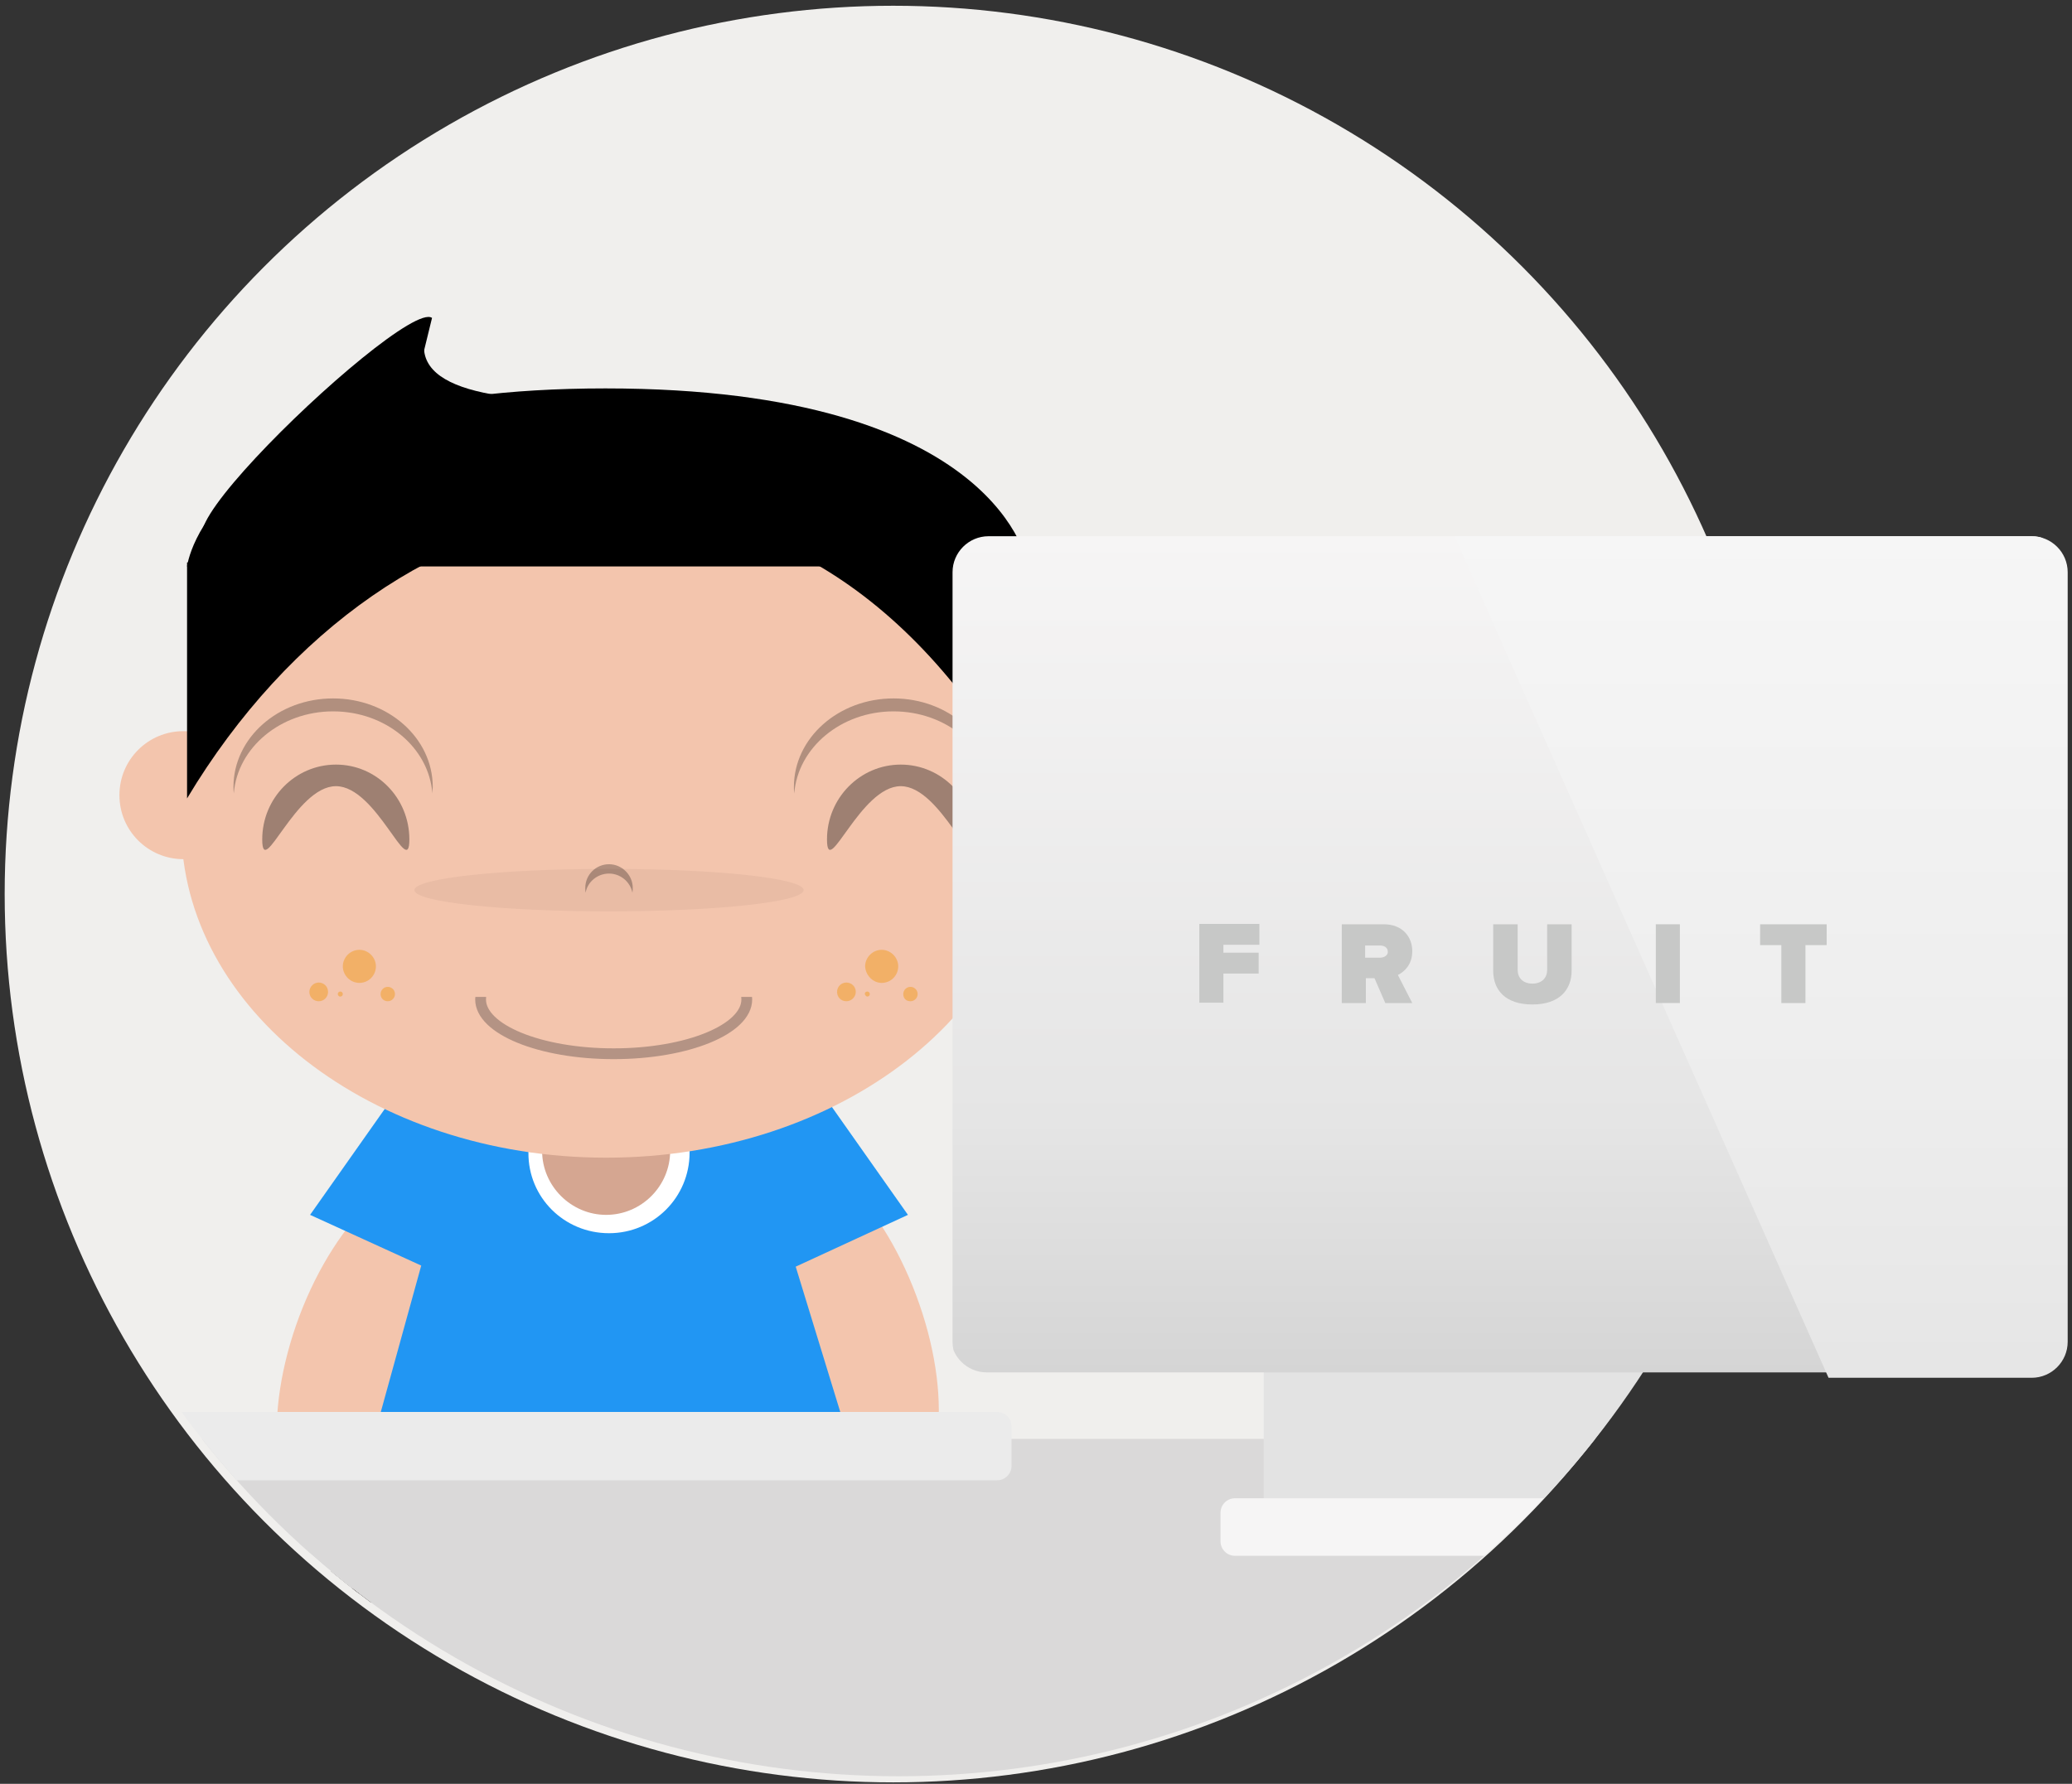 <?xml version="1.0" encoding="utf-8"?>
<!-- Generator: Adobe Illustrator 19.0.0, SVG Export Plug-In . SVG Version: 6.00 Build 0)  -->
<svg version="1.1" id="Layer_1" xmlns="http://www.w3.org/2000/svg" xmlns:xlink="http://www.w3.org/1999/xlink" x="0px" y="0px"
	 viewBox="-111 53 576 496" style="enable-background:new -111 53 576 496;" xml:space="preserve">
<rect x="-111" y="53" width="576" height="496" fill="#333333" stroke="none"/>
<style type="text/css">
	.st0{fill:#F0EFED;}
	.st1{clip-path:url(#SVGID_2_);}
	.st2{fill:#F3C5AD;}
	.st3{fill:#2196F3;}
	.st4{fill:#FFFFFF;}
	.st5{fill:#D5A691;}
	.st6{fill:#141213;fill-opacity:0.38;}
	.st7{fill:#141213;fill-opacity:0.3;}
	.st8{fill:#211D1A;}
	.st9{fill:#F29D22;fill-opacity:0.5;}
	.st10{fill:#141213;fill-opacity:5.000000e-002;}
	.st11{fill:none;stroke:#B49384;stroke-width:3;}
	.st12{fill:#DAD9D9;}
	.st13{fill:#EBEBEB;}
	.st14{fill:#E3E3E3;}
	.st15{fill:#F6F5F5;}
	.st16{clip-path:url(#SVGID_4_);}
	.st17{clip-path:url(#SVGID_6_);}
	.st18{clip-path:url(#SVGID_8_);}
	.st19{clip-path:url(#SVGID_10_);}
	.st20{clip-path:url(#SVGID_12_);}
	.st21{fill:url(#roundedRectangle4_1_);}
	.st22{fill:url(#shiner_1_);}
	.st23{fill:#C7C8C7;}
</style>
<g id="group4">
	<circle id="oval" class="st0" cx="137.3" cy="301.6" r="247"/>
	<g>
		<g>
			<defs>
				<circle id="SVGID_1_" cx="138.8" cy="300.1" r="246.8"/>
			</defs>
			<clipPath id="SVGID_2_">
				<use xlink:href="#SVGID_1_"  style="overflow:visible;"/>
			</clipPath>
			<g id="group2" class="st1">
				<g id="page1">
					<g id="layer_1">
						<g id="layer_1_1_">
							<path id="bezier55" class="st2" d="M15.8,378.3c13.7,5.1,16.3,31.6,6,59.2C11.4,465.1-8,483.3-21.8,478.2
								c-13.7-5.1-16.3-31.6-6-59.2C-17.4,391.4,2.2,373.3,15.8,378.3z"/>
							<path id="bezier2" d="M-11.8,471v21.1h139.9V471H-11.8z"/>
							<path id="bezier5" class="st2" d="M100.2,372.5c-13.7,5.1-16.3,31.6-6,59.1c10.3,27.6,29.8,45.8,43.5,40.7
								c13.7-5.1,16.3-31.6,6-59.1C133.4,385.6,113.8,367.4,100.2,372.5z"/>
							<path id="bezier7" class="st3" d="M141.4,390.8l-24.1-34.2l-19.5,8.9l-1.7-5.6H18.4l-1.3,4.9l-17.8-8.2l-24.1,34.2l30.9,14.1
								l-19,68.8h144.1l-21-68.5L141.4,390.8z"/>
							<path id="bezier8" class="st4" d="M58.3,395.9c12.4,0,22.4-10,22.4-22.4s-10-22.4-22.4-22.4s-22.4,10-22.4,22.4
								C35.8,385.9,45.8,395.9,58.3,395.9z"/>
							<path id="bezier9" class="st5" d="M57.5,390.8c9.8,0,17.8-8,17.8-17.8s-8-17.8-17.8-17.8c-9.9,0-17.8,8-17.8,17.8
								S47.8,390.8,57.5,390.8z"/>
							<path id="bezier10" class="st2" d="M-60,291.9c9.8,0,17.8-7.9,17.8-17.8s-8-17.8-17.8-17.8s-17.8,7.9-17.8,17.8
								S-69.8,291.9-60,291.9z"/>
							<path id="bezier11" class="st2" d="M172.4,291.9c9.9,0,17.8-7.9,17.8-17.8s-8-17.8-17.8-17.8s-17.8,7.9-17.8,17.8
								S162.6,291.9,172.4,291.9z"/>
							<path id="bezier12" class="st2" d="M57.5,374.9c65.3,0,118.2-41.3,118.2-92.1s-52.9-92.2-118.2-92.2S-60.6,232-60.6,282.8
								S-7.6,374.9,57.5,374.9z"/>
							<path id="bezier13" class="st6" d="M2.8,286.4c0,11.5-9.1-14.8-20.4-14.8s-20.5,26.3-20.5,14.8s9.2-20.8,20.5-20.8
								S2.8,274.9,2.8,286.4L2.8,286.4z"/>
							<path id="bezier14" class="st6" d="M159.9,286.4c0,11.5-9.2-14.8-20.5-14.8s-20.5,26.3-20.5,14.8s9.2-20.8,20.5-20.8
								S159.9,274.9,159.9,286.4L159.9,286.4z"/>
							<path id="bezier15" class="st7" d="M137.4,250.8c14.6,0,26.6,10,27.6,22.8c0-0.6,0.1-1.2,0.1-1.8c0-13.6-12.4-24.6-27.7-24.6
								s-27.7,11-27.7,24.6c0,0.6,0,1.2,0.1,1.8C110.8,260.9,122.8,250.8,137.4,250.8L137.4,250.8z"/>
							<path id="bezier16" class="st7" d="M-18.4,250.8c14.6,0,26.6,10,27.6,22.8c0-0.6,0.1-1.2,0.1-1.8c0-13.6-12.4-24.6-27.7-24.6
								s-27.7,11-27.7,24.6c0,0.6,0,1.2,0.1,1.8C-45,260.9-33,250.8-18.4,250.8L-18.4,250.8z"/>
							<path id="bezier19" class="st8" d="M57,476.3v17.1h1.3v-17.1H57z"/>
							<path id="bezier20" class="st7" d="M58.3,295.9c3.2,0,5.9,2.3,6.5,5.3c0.1-0.4,0.1-0.9,0.1-1.3c0-3.6-3-6.6-6.6-6.6
								s-6.6,2.9-6.6,6.6c0,0.5,0,0.9,0.1,1.3C52.3,298.3,55,295.9,58.3,295.9L58.3,295.9z"/>
							<path id="bezier21" class="st9" d="M134.1,326.3c2.6,0,4.6-2.1,4.6-4.6s-2.1-4.6-4.6-4.6s-4.6,2.1-4.6,4.6
								C129.6,324.1,131.6,326.3,134.1,326.3z"/>
							<path id="bezier22" class="st9" d="M142.1,331.4c1.1,0,2-0.9,2-2s-0.9-2-2-2s-2,0.9-2,2C140.1,330.6,140.9,331.4,142.1,331.4
								z"/>
							<path id="bezier23" class="st9" d="M124.3,331.4c1.4,0,2.6-1.2,2.6-2.6c0-1.5-1.2-2.6-2.6-2.6c-1.5,0-2.6,1.2-2.6,2.6
								C121.7,330.3,122.8,331.4,124.3,331.4z"/>
							<path id="bezier24" class="st9" d="M130.1,330.1c0.4,0,0.7-0.3,0.7-0.7c0-0.4-0.3-0.7-0.7-0.7s-0.7,0.3-0.7,0.7
								C129.6,329.9,129.9,330.1,130.1,330.1z"/>
							<path id="bezier25" class="st9" d="M-11.1,326.3c2.6,0,4.6-2.1,4.6-4.6s-2.1-4.6-4.6-4.6s-4.6,2.1-4.6,4.6
								S-13.6,326.3-11.1,326.3z"/>
							<path id="bezier26" class="st9" d="M-3.2,331.4c1.1,0,2-0.9,2-2s-0.9-2-2-2s-2,0.9-2,2C-5.2,330.6-4.3,331.4-3.2,331.4z"/>
							<path id="bezier27" class="st9" d="M-22.4,331.4c1.5,0,2.6-1.2,2.6-2.6c0-1.5-1.2-2.6-2.6-2.6s-2.6,1.2-2.6,2.6
								C-25,330.3-23.8,331.4-22.4,331.4z"/>
							<path id="bezier28" class="st9" d="M-16.4,330.1c0.4,0,0.7-0.3,0.7-0.7c0-0.4-0.3-0.7-0.7-0.7s-0.7,0.3-0.7,0.7
								C-17,329.9-16.8,330.1-16.4,330.1z"/>
							<path id="bezier31" class="st8" d="M-25.5,498.6c3.3,0,5.9-2.1,5.9-4.6s-2.6-4.6-5.9-4.6s-5.9,2.1-5.9,4.6
								C-31.5,496.5-28.9,498.6-25.5,498.6z"/>
							<path id="bezier32" class="st8" d="M-16.4,498.6c3.3,0,5.9-2.1,5.9-4.6s-2.7-4.6-5.9-4.6s-5.9,2.1-5.9,4.6
								C-22.4,496.5-19.6,498.6-16.4,498.6z"/>
							<path id="bezier33" class="st8" d="M-7.2,498.6c3.3,0,5.9-2.1,5.9-4.6s-2.7-4.6-5.9-4.6s-5.9,2.1-5.9,4.6
								S-10.4,498.6-7.2,498.6z"/>
							<path id="bezier34" class="st8" d="M3.5,498.6c3.3,0,5.9-2.1,5.9-4.6s-2.6-4.6-5.9-4.6s-5.9,2.1-5.9,4.6
								C-2.5,496.5,0.1,498.6,3.5,498.6z"/>
							<path id="bezier35" class="st8" d="M12.6,498.6c3.3,0,5.9-2.1,5.9-4.6s-2.6-4.6-5.9-4.6s-5.9,2.1-5.9,4.6
								C6.8,496.5,9.4,498.6,12.6,498.6z"/>
							<path id="bezier36" class="st8" d="M22,498.6c3.3,0,5.9-2.1,5.9-4.6s-2.7-4.6-5.9-4.6c-3.3,0-5.9,2.1-5.9,4.6
								C15.9,496.5,18.6,498.6,22,498.6z"/>
							<path id="bezier37" class="st8" d="M32.5,498.6c3.3,0,5.9-2.1,5.9-4.6s-2.7-4.6-5.9-4.6c-3.3,0-5.9,2.1-5.9,4.6
								C26.5,496.5,29.1,498.6,32.5,498.6z"/>
							<path id="bezier38" class="st8" d="M41.8,498.6c3.3,0,5.9-2.1,5.9-4.6s-2.6-4.6-5.9-4.6c-3.3,0-5.9,2.1-5.9,4.6
								C35.8,496.5,38.5,498.6,41.8,498.6z"/>
							<path id="bezier39" class="st8" d="M51,498.6c3.3,0,5.9-2.1,5.9-4.6s-2.7-4.6-5.9-4.6c-3.3,0-5.9,2.1-5.9,4.6
								S47.7,498.6,51,498.6z"/>
							<path id="bezier40" class="st8" d="M64.2,498.6c3.3,0,5.9-2.1,5.9-4.6s-2.6-4.6-5.9-4.6c-3.3,0-5.9,2.1-5.9,4.6
								S60.8,498.6,64.2,498.6z"/>
							<path id="bezier41" class="st8" d="M73.4,498.6c3.3,0,5.9-2.1,5.9-4.6s-2.7-4.6-5.9-4.6c-3.3,0-5.9,2.1-5.9,4.6
								C67.4,496.5,70.2,498.6,73.4,498.6z"/>
							<path id="bezier42" class="st8" d="M82.7,498.6c3.3,0,5.9-2.1,5.9-4.6s-2.6-4.6-5.9-4.6s-5.9,2.1-5.9,4.6
								S79.3,498.6,82.7,498.6z"/>
							<path id="bezier43" class="st8" d="M93.3,498.6c3.3,0,5.9-2.1,5.9-4.6s-2.7-4.6-5.9-4.6c-3.3,0-5.9,2.1-5.9,4.6
								C87.3,496.5,89.9,498.6,93.3,498.6z"/>
							<path id="bezier44" class="st8" d="M102.4,498.6c3.3,0,5.9-2.1,5.9-4.6s-2.7-4.6-5.9-4.6c-3.3,0-5.9,2.1-5.9,4.6
								C96.6,496.5,99.2,498.6,102.4,498.6z"/>
							<path id="bezier45" class="st8" d="M111.7,498.6c3.3,0,5.9-2.1,5.9-4.6s-2.6-4.6-5.9-4.6s-5.9,2.1-5.9,4.6
								S108.4,498.6,111.7,498.6z"/>
							<path id="bezier46" class="st8" d="M122.3,498.6c3.3,0,5.9-2.1,5.9-4.6s-2.6-4.6-5.9-4.6s-5.9,2.1-5.9,4.6
								S118.9,498.6,122.3,498.6z"/>
							<path id="bezier47" class="st8" d="M131.6,498.6c3.3,0,5.9-2.1,5.9-4.6s-2.7-4.6-5.9-4.6s-5.9,2.1-5.9,4.6
								C125.6,496.5,128.3,498.6,131.6,498.6z"/>
							<path id="bezier48" class="st8" d="M140.8,498.6c3.3,0,5.9-2.1,5.9-4.6s-2.6-4.6-5.9-4.6c-3.3,0-5.9,2.1-5.9,4.6
								S137.4,498.6,140.8,498.6z"/>
							<path id="bezier49" class="st10" d="M58.3,306.4c29.9,0,54.1-2.6,54.1-5.9s-24.2-5.9-54.1-5.9s-54.1,2.6-54.1,5.9
								S28.4,306.4,58.3,306.4z"/>
							<path id="bezier50" class="st4" d="M13.4,476.3c-24.8,0-44.9,8.2-44.9,18.4h89.8C58.3,484.5,38.2,476.3,13.4,476.3
								L13.4,476.3z"/>
							<path id="bezier51" class="st4" d="M103.2,476.3c-24.8,0-44.9,8.2-44.9,18.4h89.8C148.1,484.5,127.9,476.3,103.2,476.3
								L103.2,476.3z"/>
						</g>
						<path id="bezier53" class="st11" d="M96.6,330.9c0,8.3-16.5,15.1-37,15.1s-37-6.8-37-15.1c0-8.4,16.5-15.2,37-15.2
							S96.6,322.4,96.6,330.9L96.6,330.9z"/>
						<path id="bezier54" class="st2" d="M18.6,311.8v18.4h80.5v-18.4H18.6z"/>
					</g>
				</g>
				<rect id="rectangle" x="-180.3" y="453.1" class="st12" width="567" height="193"/>
				<path id="roundedRectangle" class="st13" d="M-73.8,445.6h240c2.2,0,4,1.8,4,4v11c0,2.2-1.8,4-4,4h-240c-2.2,0-4-1.8-4-4v-11
					C-77.8,447.4-75.9,445.6-73.8,445.6z"/>
				<rect id="rectangle2" x="240.3" y="394.6" class="st14" width="138" height="86"/>
				<path id="roundedRectangle3" class="st15" d="M232.3,469.6h163c2.2,0,4,1.8,4,4v8c0,2.2-1.8,4-4,4h-163c-2.2,0-4-1.8-4-4v-8
					C228.3,471.4,230.1,469.6,232.3,469.6z"/>
			</g>
		</g>
		<g>
			<defs>
				<circle id="SVGID_3_" cx="138.8" cy="300.1" r="246.8"/>
			</defs>
			<clipPath id="SVGID_4_">
				<use xlink:href="#SVGID_3_"  style="overflow:visible;"/>
			</clipPath>
			<path id="bezier17" class="st16" d="M175.1,209.4h-234H-59v65.6c56.5-94.3,170.6-117.5,234.1,0v-60.2L175.1,209.4L175.1,209.4z"
				/>
		</g>
		<g>
			<defs>
				<circle id="SVGID_5_" cx="138.8" cy="300.1" r="246.8"/>
			</defs>
			<clipPath id="SVGID_6_">
				<use xlink:href="#SVGID_5_"  style="overflow:visible;"/>
			</clipPath>
			<path class="st17" d="M-59,210.5c0,0,5.9-49.5,116.3-49.5s117.5,49.5,117.5,49.5"/>
		</g>
		<g>
			<defs>
				<circle id="SVGID_7_" cx="138.8" cy="300.1" r="246.8"/>
			</defs>
			<clipPath id="SVGID_8_">
				<use xlink:href="#SVGID_7_"  style="overflow:visible;"/>
			</clipPath>
			<path class="st18" d="M-30.6,194c-69.5,39.7,31.4-58.7,39.7-52.6l-7.9,32.3C1.3,173.8,39,154.3-30.6,194z"/>
		</g>
		<g>
			<defs>
				<circle id="SVGID_9_" cx="138.8" cy="300.1" r="246.8"/>
			</defs>
			<clipPath id="SVGID_10_">
				<use xlink:href="#SVGID_9_"  style="overflow:visible;"/>
			</clipPath>
			<path class="st19" d="M-20.3,187.4l82.5-23.2c-39.5,1.4-62-4-53.6-21.4"/>
		</g>
	</g>
	<g>
		<g>
			<defs>
				<path id="SVGID_11_" d="M163.8,202.1h290c5.5,0,10,4.5,10,10v214c0,5.5-4.5,10-10,10h-290c-5.5,0-10-4.5-10-10v-214
					C153.8,206.6,158.3,202.1,163.8,202.1z"/>
			</defs>
			<clipPath id="SVGID_12_">
				<use xlink:href="#SVGID_11_"  style="overflow:visible;"/>
			</clipPath>
			<g id="group" class="st20">
				
					<linearGradient id="roundedRectangle4_1_" gradientUnits="userSpaceOnUse" x1="307.25" y1="430.65" x2="307.25" y2="197.65" gradientTransform="matrix(1 0 0 1 0.5 4)">
					<stop  offset="0" style="stop-color:#D5D5D5"/>
					<stop  offset="0.3" style="stop-color:#E5E5E5"/>
					<stop  offset="1" style="stop-color:#F6F5F5"/>
				</linearGradient>
				<path id="roundedRectangle4" class="st21" d="M163.3,201.6h289c5.5,0,10,4.5,10,10v213c0,5.5-4.5,10-10,10h-289
					c-5.5,0-10-4.5-10-10v-213C153.3,206.1,157.8,201.6,163.3,201.6z"/>
				
					<linearGradient id="shiner_1_" gradientUnits="userSpaceOnUse" x1="469.05" y1="109.05" x2="469.05" y2="514.15" gradientTransform="matrix(1 0 0 1 0.5 4)">
					<stop  offset="0" style="stop-color:#FBFBFB"/>
					<stop  offset="0.6" style="stop-color:#EDEDED"/>
					<stop  offset="1" style="stop-color:#DEDEDE"/>
				</linearGradient>
				<path id="shiner" class="st22" d="M253.8,113.1l180,405.1h251.6l-26.2-399.8L253.8,113.1z"/>
			</g>
		</g>
	</g>
	<g id="group3">
		<path id="bezier3" class="st23" d="M229.1,331.9v-8.2h9.8v-5.8h-9.8v-2.2h10v-5.8h-16.7v21.9h6.7V331.9z"/>
		<path id="bezier4" class="st23" d="M281.6,331.9l-4-7.8c1.8-0.9,4-2.9,4-6.6c0-4.1-2.8-7.5-7.9-7.5H262v21.9h6.7V325h2.4l3,6.9
			H281.6L281.6,331.9z M272.6,319.3h-4.1v-3.4h4.1c1.1,0,2.2,0.5,2.2,1.7C274.9,318.6,273.8,319.3,272.6,319.3z"/>
		<path id="bezier6" class="st23" d="M315,332.3c7.4,0,10.9-4,10.9-9.4V310h-6.8v12.7c0,2.1-1.4,3.8-4.1,3.8s-4.1-1.7-4.1-3.8v-12.7
			h-6.8v12.9C304.1,328.4,307.6,332.3,315,332.3z"/>
		<path id="bezier52" class="st23" d="M356,331.9V310h-6.7v21.9H356z"/>
		<path id="bezier56" class="st23" d="M390.9,331.9v-16.1h5.9V310h-18.5v5.8h5.9v16.1H390.9z"/>
	</g>
</g>
</svg>
